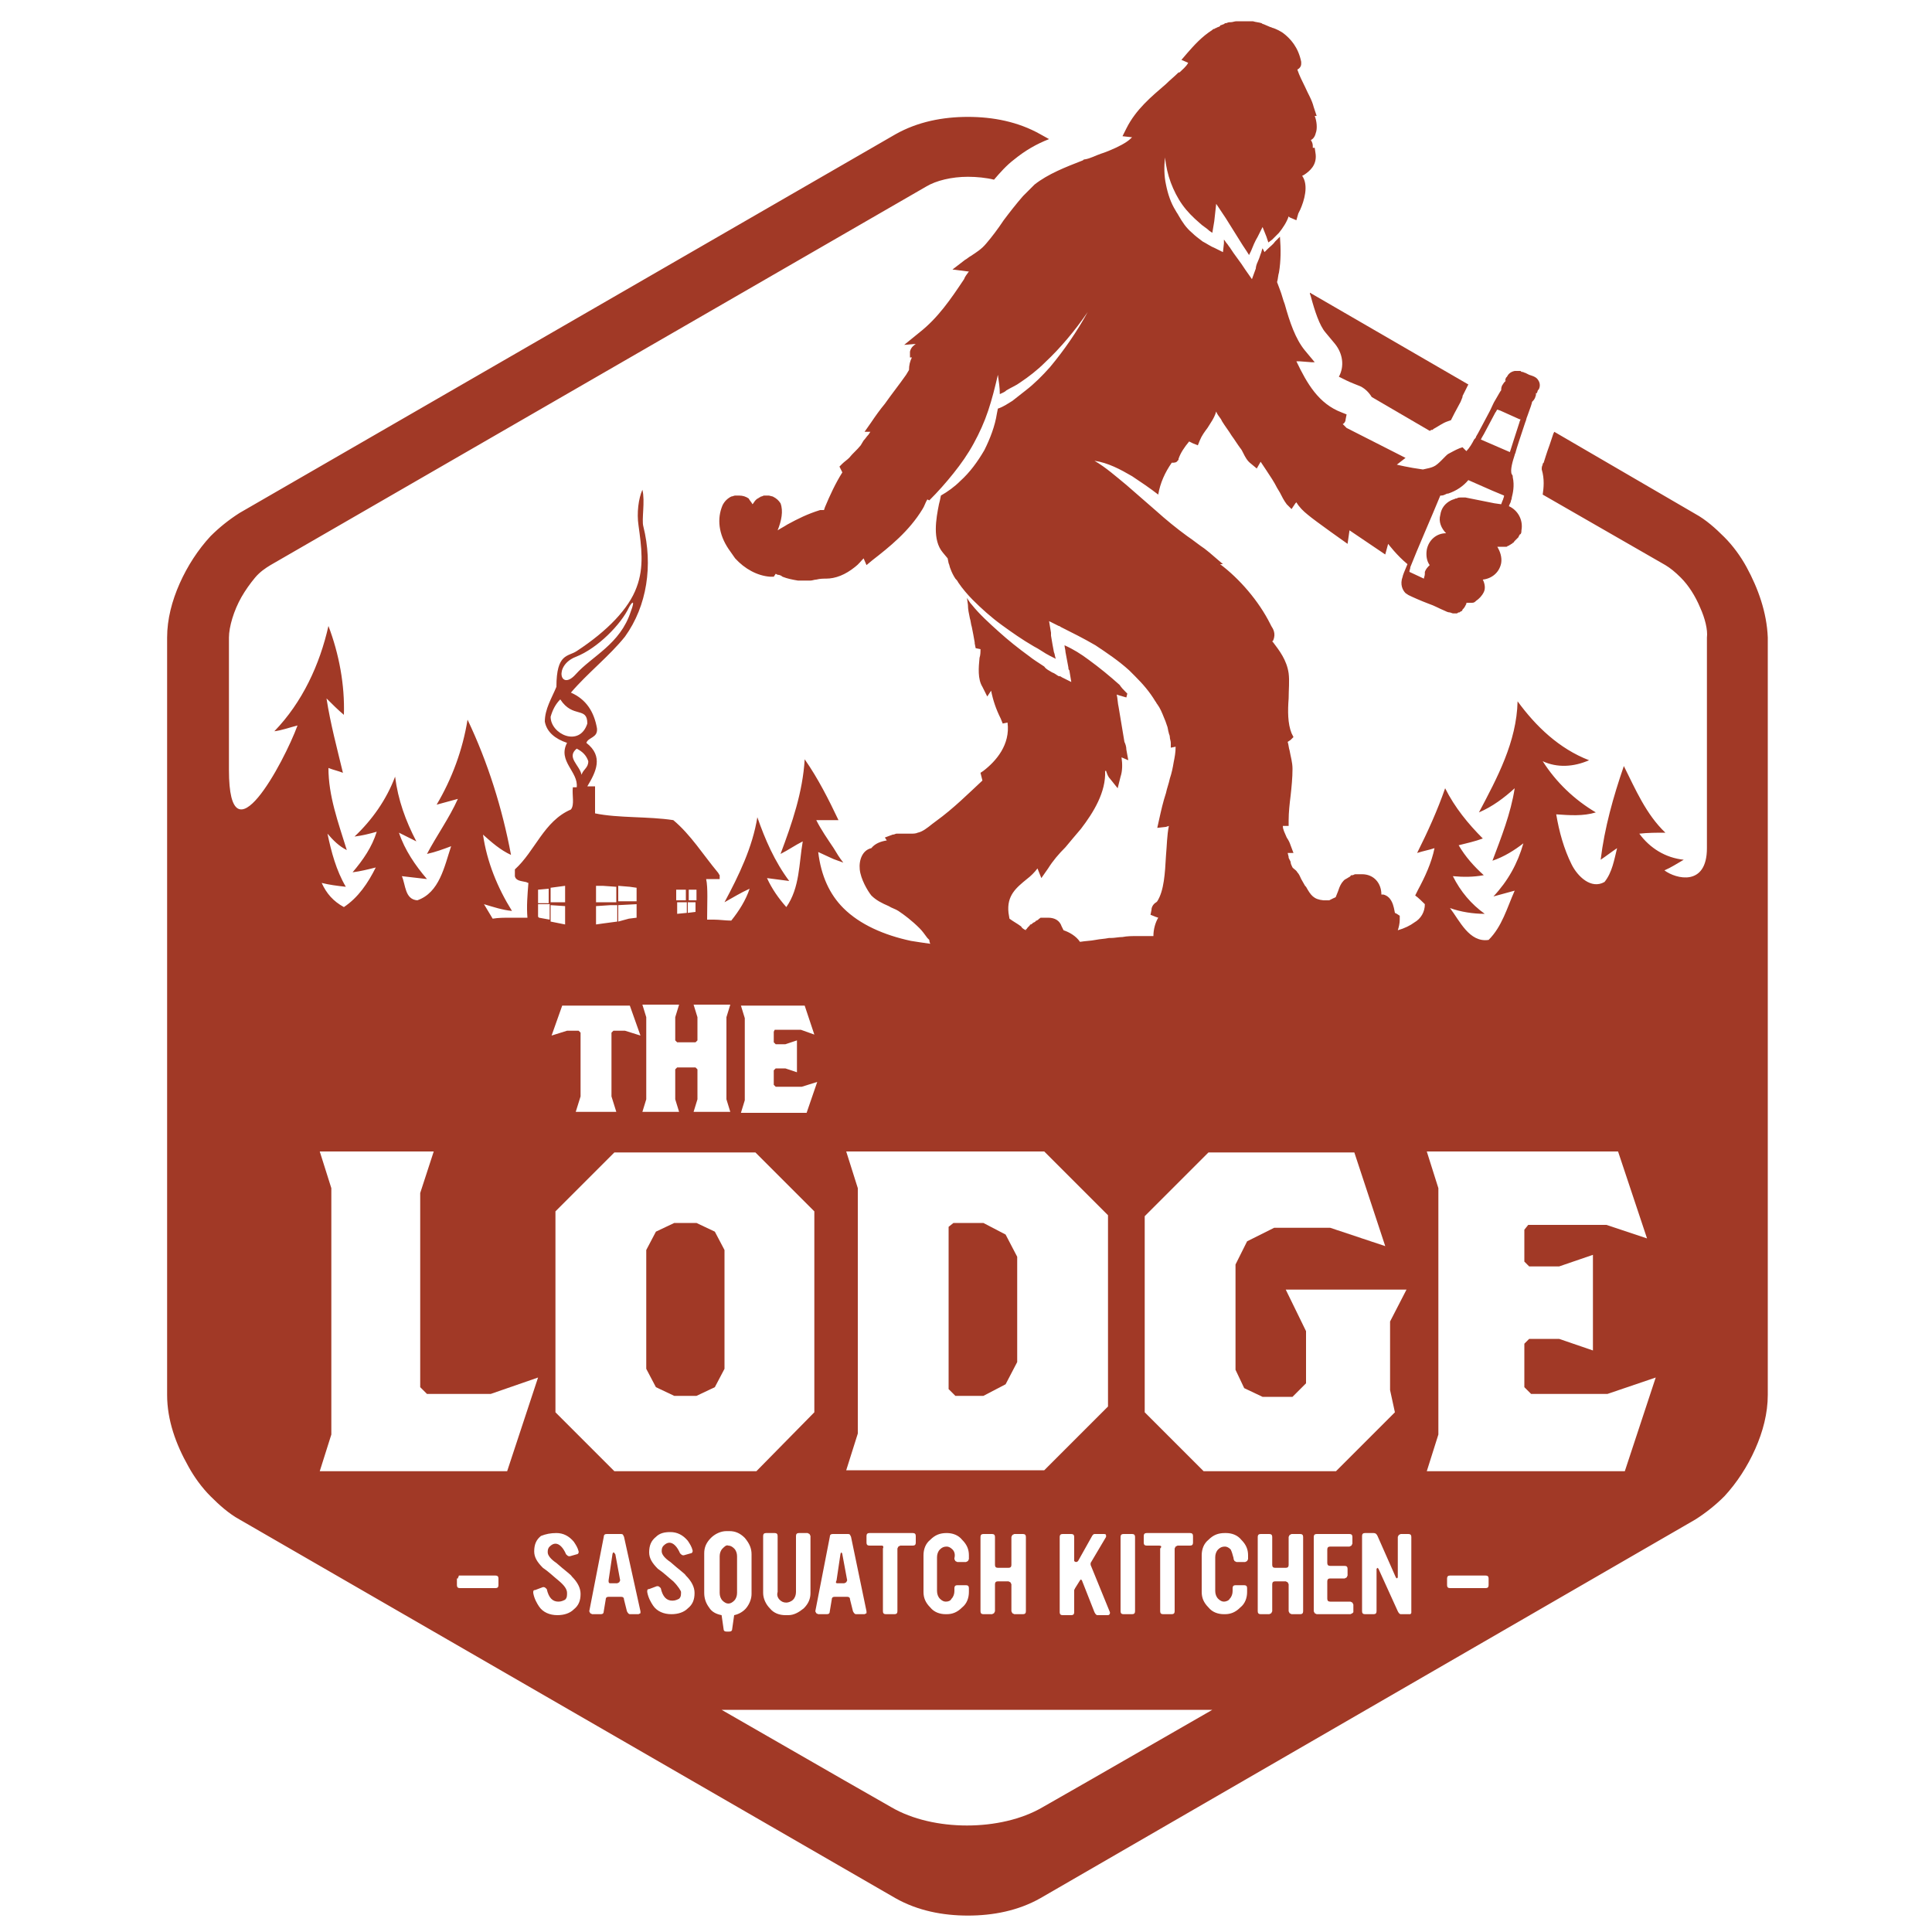 <svg xmlns="http://www.w3.org/2000/svg" width="200" height="200" viewBox="0 0 200 200"><path fill="#A13926" d="M180.8 58.7c-.6-1.1-1.4-2.2-2.3-3.1-.9-.9-1.9-1.8-3-2.4l-14.6-8.5-.1.2-.4 1.2c-.3.8-.5 1.5-.6 1.8l-.1.1v.1c-.1.2-.1.3-.1.5.3 1 .2 1.9.1 2.6l12.7 7.3c.5.3 1 .7 1.6 1.3.8.8 1.5 1.9 2 3.1.5 1.1.8 2.3.7 3.1V87.8c0 4-3.2 3.2-4.4 2.3.7-.3 1.3-.7 2-1.1-1.9-.2-3.5-1.2-4.6-2.7.9-.1 1.8-.1 2.7-.1-2-1.9-3.1-4.5-4.3-6.9-1.1 3.2-2 6.4-2.4 9.7.6-.4 1.1-.8 1.7-1.2-.3 1.2-.5 2.5-1.3 3.5-1.4.8-2.8-.6-3.4-1.8-.8-1.6-1.3-3.4-1.6-5.2 1.4.1 2.8.2 4.1-.2-2.2-1.3-4.1-3.1-5.5-5.3 1.5.7 3.2.6 4.8-.1-3.1-1.2-5.5-3.5-7.4-6.1-.1 4.2-2.1 7.9-4 11.5 1.4-.6 2.6-1.5 3.7-2.5-.4 2.6-1.4 5.1-2.3 7.5 1.2-.4 2.3-1.1 3.2-1.8-.6 2.1-1.6 3.9-3.1 5.5.7-.2 1.5-.4 2.2-.6-.8 1.8-1.3 3.7-2.7 5.1-2 .3-3-2-4-3.3 1.1.4 2.4.6 3.6.6-1.4-1-2.5-2.3-3.3-3.9 1.1.1 2.1.1 3.2-.1-1-.9-1.9-1.9-2.6-3.1.8-.2 1.7-.4 2.5-.7-1.5-1.5-2.9-3.2-3.9-5.2-.8 2.3-1.8 4.5-2.9 6.7.6-.2 1.2-.3 1.8-.5-.3 1.5-1 3-1.7 4.3l-.3.6c.3.2.8.7 1 .9 0 .8-.4 1.5-1.1 1.9-.4.3-1 .6-1.7.8.1-.3.2-.7.2-1.1v-.4l-.3-.2-.2-.1-.1-.5c-.1-.4-.3-1.2-1.1-1.4h-.2c0-1.2-.8-2.1-2-2.1h-.7c-.1 0-.2.1-.3.1-.1 0-.2 0-.2.1-.1.1-.2.1-.3.2-.1 0-.1.1-.2.1-.2.1-.3.3-.4.4-.2.3-.3.6-.4.9l-.2.5c0 .1-.1.1-.3.2l-.4.2h-.6c-1-.1-1.3-.5-1.8-1.4l-.1-.1c-.1-.2-.3-.5-.4-.7-.1-.2-.2-.5-.4-.7-.1-.2-.3-.3-.4-.4l-.1-.1c-.1-.2-.2-.4-.2-.6l-.2-.4v-.1l-.1-.4h.6l-.3-.8c-.1-.3-.2-.5-.4-.8-.2-.5-.4-.8-.4-1.2h.6v-.6c0-.8.1-1.7.2-2.5.1-.9.2-1.9.2-2.8 0-.7-.2-1.3-.3-1.9-.1-.3-.1-.6-.2-.9l.3-.2.3-.3-.2-.4c-.4-1-.4-2.3-.3-3.6 0-.9.1-1.8 0-2.6-.2-1.4-1-2.4-1.6-3.2l-.1-.1.1-.1c.3-.7 0-1.2-.2-1.5l-.1-.2c-1.2-2.4-3.2-4.7-5.2-6.2h.3l-1.4-1.2-.5-.4c-.6-.4-1.2-.9-1.8-1.3-1.1-.8-2.2-1.7-3.2-2.6l-3.1-2.7c-1.1-.9-2.1-1.8-3.3-2.5 1.4.2 2.7.9 3.9 1.6.9.6 1.8 1.2 2.7 1.9.2-1.2.7-2.3 1.4-3.3h.1c.1 0 .4 0 .5-.2l.1-.1v-.1c.2-.6.6-1.2 1.1-1.8l.4.2.5.2.2-.5c.2-.5.5-.9.8-1.3.3-.5.7-1 .9-1.7.1.3.3.5.5.8l.1.2c.3.5.7 1 1 1.5.3.4.6.9.9 1.3.1.1.2.3.3.5.2.4.4.8.8 1.1l.6.5.4-.7.6.9c.4.6.8 1.2 1.1 1.8l.3.5c.2.4.4.8.7 1.2l.5.5.4-.6.1-.1c.3.5.7.9 1.2 1.3.7.6 4.1 3 4.1 3l.2-1.4 3.7 2.5.3-1.1s.9 1.2 2 2.1c-.3.7-.5 1.2-.5 1.3-.3.8 0 1.4.3 1.7l.3.2c.4.2 1.3.6 2.1.9.6.2 1.1.5 1.6.7.2.1.4.2.6.2l.3.1h.4c.1 0 .1-.1.2-.1s.1 0 .2-.1c.1 0 .2-.1.2-.2l.1-.1c.1-.1.2-.3.3-.5v-.1H152.4c.2 0 .3-.1.4-.2.3-.2.6-.5.8-.9.2-.4.1-.9-.1-1.3.9-.1 1.7-.7 1.9-1.7.1-.6-.1-1.2-.4-1.7H155.9c.1 0 .1 0 .2-.1.1 0 .1 0 .2-.1.1 0 .1-.1.2-.1l.1-.1c.1 0 .1-.1.2-.2l.1-.1.2-.2.1-.1c0-.1.1-.2.1-.2s0-.1.1-.1c.1-.1.1-.3.1-.4.2-1.1-.4-2.1-1.3-2.5.1-.3.2-.4.2-.5 0-.1.1-.2.1-.4.1-.4.3-1.2.1-2.1 0-.1 0-.2-.1-.3-.2-.4.1-1.4.3-2 0-.1.1-.2.1-.3.1-.4.5-1.6.9-2.8l.1-.3c.1-.2.1-.4.2-.6.3-.8.5-1.4.5-1.5.1-.1.2-.2.3-.4l.1-.3v-.2h.1l.1-.3.1-.1c.1-.2.2-.6-.1-1-.2-.3-.6-.4-.9-.5l-.2-.1-.2-.1c-.1 0-.2-.1-.3-.1-.1 0-.1 0-.2-.1h-.1-.2H156.8c-.5.1-.7.4-.8.6l-.1.1-.1.3h.1l-.2.2-.2.3c-.1.2-.1.4-.1.5-.1.1-.3.5-.6 1-.2.3-.3.6-.5 1l-.1.2c-.6 1.1-1.2 2.3-1.4 2.6 0 .1-.1.2-.2.3-.2.4-.5.9-.8 1.2l-.1-.1-.3-.3-.3.1c-.5.2-.8.4-1.2.6-.3.2-1 1.1-1.5 1.3-.2.1-.6.2-1.1.3-1.5-.2-2.7-.5-2.7-.5l.9-.7-6.1-3.1-.3-.3-.1-.1c.2-.1.3-.3.3-.5l.1-.5-.5-.2c-2.4-.9-3.6-3-4.7-5.3h.3l1.3.1h.3l-1-1.2c-1-1.2-1.6-3-2.1-4.8-.2-.5-.3-1-.5-1.5l-.3-.8c.1-.3.1-.7.2-1 .2-1.2.2-2.4.1-3.7l-.5.5c-.2.3-.5.5-.8.8l-.3.3-.2-.4c-.1.2-.1.4-.2.6-.1.3-.2.6-.3.8-.1.2-.2.5-.2.7l-.4 1.1-.7-1c-.5-.8-1.1-1.5-1.6-2.3-.1-.1-.2-.3-.3-.4-.1-.1-.2-.3-.3-.4v.4l-.1.9-.8-.4c-.5-.2-.9-.5-1.3-.7-.4-.3-.8-.6-1.1-.9-.6-.5-1-1.1-1.4-1.8-.1-.2-.2-.3-.3-.5-.5-.8-.8-1.7-1-2.7-.2-.9-.2-1.9-.1-2.8.1.9.3 1.8.6 2.6s.7 1.6 1.2 2.3c.5.7 1.1 1.3 1.8 1.9.3.3.7.5 1 .8l.3.2.2-1.2.2-1.8 1 1.5 1.5 2.4c.3.5.6.9.9 1.4l.2-.4c.2-.5.4-1 .7-1.5l.5-1 .4 1 .2.6.4-.3.7-.7c.4-.5.8-1.1 1-1.7l.1.1.7.3.2-.7.2-.4c.4-.9.9-2.5.2-3.5l.2-.1c.6-.4 1.3-1 1.2-2.1l-.1-.7h-.2v-.1c0-.2 0-.4-.2-.7.2-.1.4-.3.5-.7.2-.5.1-1.3-.1-1.8h.2l-.3-.9c-.2-.8-.6-1.4-.9-2.1-.3-.6-.6-1.2-.8-1.8.2-.1.4-.3.4-.6v-.2c-.3-1.5-1.1-2.4-1.9-3-.3-.2-.7-.4-1-.5-.1 0-.2-.1-.3-.1-.2-.1-.5-.2-.7-.3-.1 0-.2-.1-.2-.1-.3-.1-.6-.1-.9-.2H128c-.2 0-.4.1-.6.1h-.1c-.2 0-.3.1-.4.1-.1 0-.1 0-.2.1-.1 0-.2.1-.3.1 0 0-.1 0-.1.1-.1.1-.3.1-.4.2-.1 0-.2.1-.2.1h-.1l-.1.1c-1.1.7-1.9 1.6-2.6 2.4l-.6.7.7.3c-.2.4-.6.7-.9 1h-.1c-.4.4-.9.8-1.3 1.2-1.5 1.3-3.1 2.6-4.1 4.6l-.4.8.9.1h.1c-.1.1-.3.3-.6.5-.6.4-1.5.8-2.3 1.1l-.3.1c-.6.2-1.1.5-1.7.6-.1 0-.1 0-.2.1-1.8.7-3.6 1.4-5 2.5l-1.2 1.2c-.7.8-1.4 1.7-2 2.5-.6.9-1.2 1.7-1.8 2.4-.5.6-1 .9-1.6 1.3-.2.1-.4.3-.6.4l-1.3 1 1.6.2h.1c-.2.3-.4.5-.5.8-1.4 2.1-2.7 4-4.6 5.5l-1.6 1.3 1.2-.1c-.1.1-.5.3-.6.8v.6h.2c-.2.4-.3.8-.3 1.3l-.3.5c-.7 1-1.5 2-2.2 3-.5.6-1 1.3-1.4 1.9l-.7 1h.6l-.2.3c-.2.2-.3.4-.5.6l-.3.5c-.4.5-.8.8-1.2 1.3-.2.2-.5.4-.7.6l-.3.3.2.4.1.2c-.7 1.1-1.3 2.4-1.8 3.6l-.1.3h-.4c-1.3.4-2.3.9-3.4 1.5-.3.2-.7.4-1 .6.4-1 .6-2 .3-2.8-.2-.3-.4-.5-.8-.7l-.4-.1h-.5c-.1 0-.2.1-.3.1-.1 0-.1.1-.2.1-.1.1-.2.1-.3.2l-.1.1c-.1.1-.2.3-.3.4-.1-.2-.3-.4-.4-.6-.3-.2-.6-.3-1-.3h-.3-.1c-.1 0-.3.1-.4.1-.4.2-.7.5-.9.9-.6 1.4-.4 3 .6 4.5.2.3.5.7.7 1 1 1.1 2.3 1.8 3.6 1.9h.4l.2-.3.2.1c.2 0 .4.1.5.2.5.2 1 .3 1.6.4h1.3c.2 0 .4-.1.6-.1.4-.1.7-.1 1-.1 1 0 2-.4 3-1.2.4-.3.6-.6.9-.9l.3.7.6-.5c1.8-1.4 3.8-3 5.2-5.3.2-.3.3-.7.5-1l.2.1c.9-.9 1.7-1.8 2.5-2.8.8-1 1.5-2 2.1-3.1.6-1.1 1.1-2.2 1.5-3.4.4-1.2.7-2.4 1-3.7.1.7.2 1.3.2 2 .2-.1.5-.2.7-.4.5-.3 1-.5 1.4-.8.9-.6 1.8-1.3 2.6-2.1 1.6-1.5 3.1-3.3 4.4-5.2-1.1 2-2.4 3.9-3.9 5.7-.8.9-1.6 1.7-2.5 2.4-.5.4-.9.7-1.4 1.1-.5.3-.9.6-1.5.8l-.1.5c-.2 1.3-.7 2.6-1.3 3.8-.7 1.2-1.5 2.3-2.5 3.2-.6.6-1.3 1.1-2 1.5l-.1.5-.1.4c-.3 1.5-.7 3.7.4 5l.5.6.1.5c.1.2.1.4.2.6.1.3.3.7.5 1 .1.1.2.2.3.4.4.6 1 1.3 1.5 1.8.9.9 1.9 1.8 3 2.6s2.1 1.5 3.3 2.2c.6.3 1.1.7 1.7 1l.6.3c-.1-.2-.1-.5-.2-.7-.1-.5-.2-1.1-.3-1.7v-.3l-.2-1.2 1 .5c.1 0 .2.1.2.1 1.2.6 2.4 1.2 3.6 1.9 1.2.8 2.4 1.6 3.5 2.6l.6.6c.8.8 1.5 1.6 2.1 2.6.1.1.1.2.2.3.3.4.5.9.7 1.4.1.2.2.5.3.8.1.2.1.5.2.8 0 .1.1.2.1.4s.1.4.1.6v.5l.5-.1c0 .6-.1 1.1-.2 1.6-.1.6-.2 1.1-.4 1.7-.1.5-.3 1-.4 1.5-.3.9-.5 1.8-.7 2.7l-.2.9.9-.1.3-.1c-.2 1-.2 2-.3 3.1-.1 1.8-.2 3.6-.9 4.7l-.1.1c-.2.1-.5.4-.5.8l-.1.5.5.2.3.1c-.3.5-.5 1.2-.5 1.9h-1.6c-.6 0-1.1 0-1.6.1-.4 0-.8.1-1.2.1h-.2c-.5.1-.9.1-1.4.2-.5.1-1 .1-1.6.2-.4-.6-1.1-1-1.7-1.2l-.2-.4c-.2-.6-.7-.9-1.4-.9H107.8c-.1 0-.1 0-.2.1 0 0-.1 0-.1.1-.1 0-.1.1-.2.1 0 0-.1 0-.1.1-.1 0-.1.1-.2.1 0 0-.1 0-.1.1-.1 0-.1.1-.2.1 0 0-.1 0-.1.1l-.2.2c-.1.1-.1.2-.2.2v.1c-.2-.1-.4-.2-.5-.4-.4-.3-.8-.5-1.2-.8l-.1-.6c-.2-1.8.8-2.6 1.9-3.5.4-.3.8-.7 1.1-1.1l.4 1 .7-1c.5-.8 1.1-1.5 1.8-2.2.5-.6 1-1.2 1.6-1.9 1.3-1.7 2.6-3.8 2.5-6h.1c.1.3.2.6.4.8l.8 1 .3-1.2c.2-.6.2-1.3.1-2l.7.3-.2-1.1c0-.3-.1-.6-.2-.8l-.6-3.6c-.1-.4-.1-.9-.2-1.3l.3.1.7.2.1-.4-.2-.2c-.2-.2-.4-.4-.6-.7-1-.9-2.1-1.8-3.2-2.6-.8-.6-1.6-1.1-2.5-1.5 0 .2.1.5.1.7.1.5.2 1.1.3 1.6 0 .1 0 .2.1.3l.2 1.2-1-.5c-.1-.1-.2-.1-.3-.1-.2-.1-.4-.3-.7-.4-.3-.2-.6-.3-.8-.6-.6-.4-1.1-.7-1.6-1.1-1.1-.8-2.1-1.6-3.1-2.5-1-.9-2-1.8-2.8-2.8-.2-.2-.3-.4-.5-.7l.1.7c0 .5.1.9.2 1.4.1.3.1.6.2.9.1.5.2 1 .3 1.6v.1l.1.5.5.1c0 .3 0 .6-.1.9-.1 1-.2 2.2.3 3l.5 1 .4-.6c.2 1 .5 1.9 1 2.9l.2.5.5-.1c.3 2.3-1.2 4-2.5 5l-.3.2.1.4.1.4c-1.4 1.3-3 2.9-4.8 4.2l-.4.3c-.5.4-1 .8-1.5.9-.2.1-.5.1-.7.1h-.8H93.2 92.9h-.1c-.1 0-.2.1-.4.1l-.8.3.2.3c-.6.1-1.2.3-1.6.8-.9.2-1.3 1.2-1.2 2.2.1 1 .8 2.2 1.2 2.7.5.5 1.1.8 1.8 1.1.3.2.7.3 1 .5.6.4 1.4 1 2.2 1.8.3.3.5.6.8 1l.2.2s0 .2.1.4c-.7-.1-1.4-.2-2-.3-2.8-.6-5.3-1.7-7-3.4-1.4-1.4-2.3-3.3-2.6-5.8.4.2.9.4 1.3.6.4.2.8.3 1.3.5-.4-.5-.7-1-1-1.5-.6-.9-1.3-1.9-1.8-2.9h2.3c-1-2.1-2.1-4.3-3.5-6.3-.2 3.4-1.3 6.6-2.5 9.8.8-.4 1.5-.9 2.3-1.3-.4 2.3-.3 4.8-1.7 6.8-.8-.9-1.5-1.9-2-3 .8.1 1.5.2 2.3.3-1.5-2-2.5-4.3-3.3-6.6-.5 3.1-1.9 6-3.4 8.8.9-.5 1.7-1 2.6-1.4-.4 1.2-1.1 2.3-1.9 3.3-.6 0-1.2-.1-1.8-.1h-.7c0-1.7.1-3.3-.1-4.2h1.4v-.4c-.1-.1-.1-.2-.2-.3-1.5-1.8-2.8-3.9-4.6-5.4-2.6-.4-5.7-.2-8.1-.7v-1.6-1.2h-.8c.9-1.5 1.7-3.1-.1-4.5.2-.6 1.2-.5 1.1-1.5-.3-1.7-1.1-3-2.7-3.7 1.7-2 4-3.8 5.6-5.8 2.3-3.2 2.9-7.4 1.9-11.4-.2-.7.2-2.6-.1-3.8-.4.9-.6 2.4-.4 3.7.3 2.2.6 4.3-.2 6.4-.8 2.2-3 4.5-6.2 6.6-.9.6-2.1.2-2.1 3.7-.5 1.2-1.2 2.3-1.2 3.6.2 1.1 1.1 1.8 2.3 2.2-1 1.9 1.2 3 1 4.6h-.4c-.1.8.2 1.8-.2 2.3-2.8 1.2-3.7 4.3-5.8 6.2v.7c.1.5.7.5 1.1.6.1 0 .2.1.3.1-.1 1.3-.2 2.4-.1 3.6h-1.7c-.7 0-1.3 0-1.9.1l-.9-1.5c1 .3 1.9.6 2.9.7-1.5-2.4-2.6-5.1-3-7.9.9.8 1.8 1.6 2.9 2.1-.9-4.8-2.4-9.6-4.5-14-.5 3.1-1.6 6.1-3.2 8.8.7-.2 1.5-.4 2.2-.6-.9 2-2.2 3.8-3.2 5.7.9-.2 1.7-.5 2.5-.8-.7 2.1-1.2 4.8-3.5 5.6-1.3-.1-1.2-1.6-1.6-2.5.9.1 1.7.2 2.6.3-1.2-1.4-2.3-3-2.9-4.8l1.8.9c-1.1-2.1-1.9-4.3-2.2-6.7-.9 2.4-2.4 4.5-4.2 6.2.8-.1 1.6-.3 2.3-.5-.5 1.6-1.4 2.9-2.5 4.2.8-.1 1.6-.3 2.4-.5-.8 1.6-1.8 3.1-3.3 4.1-1.1-.6-1.8-1.4-2.3-2.5.8.2 1.6.3 2.5.4-1-1.7-1.5-3.6-1.9-5.5.6.7 1.2 1.3 2 1.7-.9-2.9-1.9-5.6-1.9-8.5.5.2 1 .3 1.5.5-.6-2.5-1.3-5.1-1.7-7.7.6.6 1.2 1.2 1.8 1.7.1-3.1-.5-6.3-1.6-9.2-.9 4-2.7 7.9-5.6 10.9.8-.1 1.6-.4 2.4-.6-1.4 3.8-7.1 14.5-7.1 4.6V66c0-1.1.5-2.8 1.3-4.2.4-.7.9-1.4 1.4-2 .5-.6 1.1-1 1.6-1.3l67.9-39.2c1-.6 2.6-1 4.3-1 .9 0 1.9.1 2.7.3.6-.7 1.3-1.5 2.1-2.1 1.1-.9 2.3-1.6 3.6-2.1l-.9-.5c-2.3-1.3-4.9-1.8-7.5-1.8-2.6 0-5.2.5-7.5 1.8L24.8 53.1c-1.1.7-2.1 1.5-3 2.4-1.3 1.4-2.4 3.1-3.2 4.9-.8 1.8-1.3 3.7-1.3 5.6v78.4c0 2.6.9 5.1 2.2 7.4.6 1.1 1.4 2.2 2.3 3.1.9.9 1.9 1.8 3 2.4l67.9 39.2c2.3 1.3 4.9 1.8 7.5 1.8 2.6 0 5.2-.5 7.5-1.8l67.8-39.2c1.1-.7 2.1-1.5 3-2.4 1.3-1.4 2.4-3.1 3.2-4.9.8-1.8 1.3-3.7 1.3-5.6V66c-.1-2.6-1-5.1-2.2-7.3zm-27.4-13.4c.2-.3.8-1.5 1.4-2.6.1-.1.1-.2.2-.3l.3.1 2 .9h.1c0 .1-.1.2-.1.3-.4 1.2-.8 2.5-.9 2.8l-.1.3-3-1.3.1-.2zM146 58.7c.7-1.8 2.2-5.2 3.1-7.4h.1c.2 0 .4-.1.6-.2h.1c.9-.3 1.6-.8 2.1-1.4l2.5 1.1 1.2.5c0 .2-.1.3-.1.4 0 0-.1.2-.2.5l-.7-.1-3-.6h-.4c-.2 0-.4 0-.5.1h-.1c-.2.1-.3.1-.5.2-.6.3-1 .8-1.1 1.5-.2.7.1 1.4.6 1.9-1 0-1.8.7-2 1.7-.1.6 0 1.2.3 1.6-.2.2-.4.4-.5.7v.2c0 .2-.1.4-.1.5l-1.5-.7c0-.2.1-.3.1-.5zM59.6 68c2.3-.9 4.7-3.4 5.5-5.1.3-.6.7-.9.2.4-1.1 3.4-4 4.6-5.7 6.5-1.6 1.8-2.3-.9 0-1.8zM57 74.2c.2-.7.5-1.3 1-1.8 1.3 2 2.8.7 2.8 2.5-.8 2.5-3.8 1.1-3.8-.7zm2.7 3.3c.6.3 1 .7 1.2 1.3 0 .7-.5.8-.7 1.4-.2-1-1.6-1.8-.5-2.7zm-4 17.4v-1.3H56.9v1.6l-1.1-.2-.1-.1zm6-1.1l1.5-.1h.7v1.7l-1.5.2-.7.1V93.8zm9.5-.4h.8v1l-.8.1v-1.1zm-.1 1.1l-1 .1v-1.2h1v1.1zm-5.2 0v.5l-.8.1-1.1.3v-1.7l1.9-.1v.9zm-7.4 1.2l-1.5-.3v-1.7l1.5.1V95.7zM57 91.9l1.5-.2v1.7H57v-1.5zm-.2.1v1.5h-1.1v-1.4l1.1-.1zm19.9 12.1h6.6l1 3-1.4-.5h-2.7l-.1.2v1.1l.2.2h1l1.2-.4v3.3l-1.2-.4h-1l-.2.2v1.5l.2.2H83l1.6-.5-1.1 3.2h-6.8l.4-1.3v-8.5l-.4-1.3zm-1.1 11h-3.8l.4-1.3v-3.1l-.2-.2h-1.9l-.2.2v3.1l.4 1.3h-3.8l.4-1.3v-8.5l-.4-1.3h3.8l-.4 1.3v2.4l.2.2H72l.2-.2v-2.4l-.4-1.3h3.8l-.4 1.3v8.5l.4 1.3zm-11.8 0h-4.2l.5-1.6v-6.6l-.2-.2h-1.2l-1.6.5 1.1-3.1h7l1.1 3.1-1.6-.5h-1.2l-.2.2v6.6l.5 1.6zm90 48c.2 0 .3.1.3.3v.7c0 .2-.1.3-.3.3h-3.7c-.2 0-.3-.1-.3-.3v-.7c0-.2.1-.3.3-.3h3.7zm-6.1-43.9h19.8l3 9-4.2-1.4h-8.1l-.4.5v3.3l.5.5h3.1l3.5-1.2v9.9l-3.5-1.2h-3.1l-.5.5v4.5l.7.7h7.9l5-1.7-3.2 9.7h-20.5l1.2-3.8V123l-1.2-3.8zm-3.3 27l-6.1 6.1h-13.7l-6.1-6.1v-20.3l6.6-6.6h15.1l3.2 9.7-5.7-1.9h-5.8l-2.8 1.4-1.2 2.4v10.9l.9 1.9 1.9.9h3.1l1.4-1.4v-5.4l-2.1-4.3h12.5l-1.7 3.3v7.1l.5 2.3zm-6.7 15.9h1.5c.2 0 .3.1.3.3v.7l-.1.2-.2.1h-1.5c-.2 0-.3.1-.3.3v1.8c0 .2.1.3.3.3h2.1l.2.1.1.2v.8l-.1.1-.2.1h-3.5l-.2-.1-.1-.2v-7.7c0-.2.1-.3.3-.3h3.4c.2 0 .3.1.3.3v.7l-.1.2-.2.1h-2c-.2 0-.3.1-.3.3v1.4c0 .2.1.3.3.3zm-4.4 1.7l-.2-.1H132c-.2 0-.3.1-.3.3v2.8l-.1.2-.2.1h-.9c-.2 0-.3-.1-.3-.3v-7.7c0-.2.1-.3.3-.3h.9c.2 0 .3.1.3.3v2.9c0 .2.1.3.3.3h1.1c.2 0 .3-.1.3-.3v-2.9l.1-.2.2-.1h.9c.2 0 .3.1.3.3v7.7c0 .2-.1.3-.3.3h-.9l-.2-.1-.1-.2V164l-.1-.2zm-5.9-3.4c-.2-.2-.4-.3-.6-.3-.3 0-.5.1-.7.3-.2.2-.3.5-.3.8v3.5c0 .3.1.6.3.8s.4.3.6.3.5-.1.6-.3c.2-.2.3-.5.3-.8v-.3c0-.2.1-.3.3-.3h.9c.2 0 .3.1.3.3v.4c0 .6-.2 1.2-.7 1.6-.5.5-1 .7-1.6.7h-.1c-.6 0-1.2-.2-1.6-.7-.5-.5-.7-1-.7-1.6V161c0-.6.2-1.2.7-1.6.5-.5 1-.7 1.7-.7h.1c.6 0 1.2.2 1.6.7.5.5.7 1 .7 1.6v.4l-.1.2-.2.1h-.9l-.2-.1-.1-.2v-.1c-.1-.4-.2-.7-.3-.9zm-94.3-41.2h11.8l-1.4 4.3v20.1l.7.7h6.6l4.9-1.7-3.2 9.7H33.1l1.2-3.8V123l-1.2-3.8zm47.6 46.4c.2.2.4.3.7.3.2 0 .5-.1.7-.3.2-.2.3-.5.3-.8V159c0-.2.1-.3.3-.3h.9l.2.1.1.2v5.9c0 .6-.2 1.1-.7 1.6-.5.4-1 .7-1.6.7h-.3c-.6 0-1.2-.2-1.6-.7-.4-.4-.7-1-.7-1.6V159c0-.2.1-.3.3-.3h.9c.2 0 .3.1.3.3v5.8c-.1.3 0 .6.2.8zm-2.4-13.3H63.6l-6.1-6.1v-20.8l6.1-6.1h14.6l6.1 6.1v20.8l-6 6.1zm-.5 8.6v4.1c0 .5-.2 1-.5 1.4-.3.4-.8.7-1.3.8l-.2 1.4c0 .2-.1.3-.3.3h-.3c-.2 0-.3-.1-.3-.3l-.2-1.4c-.5-.1-1-.3-1.3-.8-.3-.4-.5-.9-.5-1.5v-4.1c0-.6.2-1.1.7-1.6.4-.4 1-.7 1.6-.7h.3c.6 0 1.1.2 1.6.7.5.6.7 1.1.7 1.7zm-8.1 2.8c-.5-.4-1-.9-1.6-1.3-.6-.6-.9-1.1-.9-1.7 0-.7.2-1.2.7-1.6.4-.4.9-.5 1.5-.5.7 0 1.3.3 1.8.9.2.3.4.6.5 1v.1c0 .1-.1.2-.2.2l-.7.2h-.1c-.1 0-.2-.1-.3-.2-.3-.7-.7-1.1-1.1-1.1-.2 0-.4.1-.6.3-.2.2-.2.4-.2.6 0 .3.3.7.9 1.1.9.8 1.5 1.2 1.6 1.4.6.6.9 1.2.9 1.8 0 .7-.2 1.2-.7 1.6-.4.4-1 .6-1.7.6-.8 0-1.5-.3-1.9-.9-.2-.3-.5-.8-.6-1.4 0-.2 0-.3.2-.3l.8-.3h.1c.1 0 .2.1.3.2.2.9.6 1.3 1.2 1.3.3 0 .5-.1.7-.2.2-.2.2-.4.2-.7 0-.1-.3-.6-.8-1.1zm-3.4 3.1v.2l-.2.1h-.9c-.1 0-.2-.1-.3-.3l-.3-1.2c0-.2-.1-.3-.3-.3H63c-.2 0-.3.1-.3.3l-.2 1.2c0 .2-.1.3-.3.3h-.9l-.2-.1-.1-.2 1.5-7.7c0-.2.1-.3.3-.3h1.5c.2 0 .2.1.3.3l1.7 7.7zm-8.7-8.1c.7 0 1.3.3 1.8.9.2.3.4.6.5 1v.1c0 .1-.1.2-.2.2l-.7.2h-.1c-.1 0-.2-.1-.3-.2-.3-.7-.7-1.1-1.1-1.1-.2 0-.4.1-.6.3-.2.2-.2.4-.2.6 0 .3.3.7.9 1.1.9.8 1.5 1.2 1.6 1.4.6.6.9 1.2.9 1.8 0 .7-.2 1.2-.7 1.6-.4.4-1 .6-1.7.6-.8 0-1.5-.3-1.9-.9-.2-.3-.5-.8-.6-1.4 0-.2 0-.3.2-.3l.8-.3h.1c.1 0 .2.1.3.2.2.9.6 1.3 1.2 1.3.3 0 .5-.1.7-.2.2-.2.2-.4.2-.7 0-.4-.3-.8-.9-1.3-.5-.4-1-.9-1.6-1.3-.6-.6-.9-1.1-.9-1.7 0-.7.2-1.2.7-1.6.5-.2 1-.3 1.6-.3zm-10.2 4.7c0-.1.1-.2.1-.3H51.3c.2 0 .3.1.3.3v.7c0 .2-.1.3-.3.3h-3.7c-.2 0-.3-.1-.3-.3v-.7zm44.9 23.7l-4.9-2.8-12.7-7.3h50.8l-12.7 7.3-4.9 2.8c-4.3 2.5-11.3 2.5-15.6 0zm-4.7-67.9h20.5l6.6 6.6v19.8l-6.6 6.6H87.6l1.2-3.8V123l-1.2-3.8zm23.8 42.5s.1 0 .2-.1l1.4-2.5c.1-.2.2-.3.3-.3h1c.2 0 .2.1.2.2v.1l-1.6 2.7v.2l2 4.9v.1c0 .1-.1.2-.2.2h-1.1c-.1 0-.2-.1-.3-.3l-1.3-3.3-.1-.1-.1.1-.5.8-.1.2v2.3c0 .2-.1.3-.3.3h-.9c-.2 0-.3-.1-.3-.3v-7.8c0-.2.1-.3.3-.3h.9c.2 0 .3.1.3.3v2.5c.1.1.2.1.2.1zm-6.8 2.1l-.2-.1h-1.1c-.2 0-.3.1-.3.3v2.8l-.1.2-.2.1h-.9c-.2 0-.3-.1-.3-.3v-7.7c0-.2.1-.3.3-.3h.9c.2 0 .3.1.3.3v2.9c0 .2.1.3.3.3h1.1c.2 0 .3-.1.3-.3v-2.9l.1-.2.2-.1h.9c.2 0 .3.1.3.3v7.7c0 .2-.1.3-.3.3h-.9l-.2-.1-.1-.2V164l-.1-.2zm-6-3.4c-.2-.2-.4-.3-.6-.3-.3 0-.5.1-.7.3-.2.2-.3.5-.3.8v3.5c0 .3.1.6.3.8.2.2.4.3.6.3.3 0 .5-.1.6-.3.2-.2.3-.5.3-.8v-.3c0-.2.1-.3.3-.3h.9c.2 0 .3.1.3.3v.4c0 .6-.2 1.2-.7 1.6-.5.5-1 .7-1.6.7h-.1c-.6 0-1.2-.2-1.6-.7-.5-.5-.7-1-.7-1.6V161c0-.6.2-1.2.7-1.6.5-.5 1-.7 1.7-.7.6 0 1.2.2 1.6.7.5.5.7 1 .7 1.6v.4l-.1.2-.2.1h-.9l-.2-.1-.1-.2v-.1c.1-.4 0-.7-.2-.9zm-7.3-.4H90c-.2 0-.3-.1-.3-.3v-.7c0-.2.1-.3.3-.3h4.5c.2 0 .3.1.3.3v.7c0 .2-.1.3-.3.3h-1.3l-.2.1-.1.2v6.5c0 .2-.1.3-.3.3h-.9c-.2 0-.3-.1-.3-.3v-6.5c.1-.2 0-.3-.1-.3zm-3.5-1.2c.2 0 .2.1.3.3l1.6 7.7v.2l-.2.1h-.9c-.1 0-.2-.1-.3-.3l-.3-1.2c0-.2-.1-.3-.3-.3h-1.3c-.2 0-.3.1-.3.3l-.2 1.2c0 .2-.1.3-.3.3h-.9l-.2-.1-.1-.2 1.5-7.7c0-.2.1-.3.3-.3h1.6zm28.2 8v-7.7c0-.2.1-.3.3-.3h.9c.2 0 .3.1.3.3v7.7c0 .2-.1.3-.3.3h-.9c-.2 0-.3-.1-.3-.3zm4-6.8h-1.3c-.2 0-.3-.1-.3-.3v-.7c0-.2.1-.3.3-.3h4.5c.2 0 .3.1.3.3v.7c0 .2-.1.3-.3.3h-1.3l-.2.1-.1.2v6.5c0 .2-.1.3-.3.3h-.9c-.2 0-.3-.1-.3-.3v-6.5c.2-.2.1-.3-.1-.3zm25.8 7.1h-.8c-.1 0-.2-.1-.3-.3l-2-4.4-.1-.1-.1.1v4.4c0 .2-.1.3-.3.3h-.9c-.2 0-.3-.1-.3-.3V159c0-.2.1-.3.3-.3h.9c.2 0 .3.1.4.3l1.9 4.3.1.1.1-.1v-4.2l.1-.2.2-.1h.8c.2 0 .3.1.3.3v7.8c0 .1 0 .1-.1.2h-.2c.1 0 .1 0 0 0zM72.1 93.2h-.8v-1.1h.8v1.1zM70 92.1h1v1.1h-1v-1.1zm-4.1-.2v1.4H64v-1.6l1.2.1.7.1zm-4.2-.2h.7l1.4.1v1.6h-2.1v-1.7z"/><path fill="#A13926" d="M140.1 39.7l.5.2c.6.2 1.1.7 1.4 1.2l6 3.5c.1 0 .1-.1.2-.1h.1l.1-.1c.4-.2.9-.6 1.5-.8l.3-.1c.2-.4.5-1 1-1.9l.2-.5V41l.1-.2.4-.8c0-.1.1-.1.1-.2l-16.4-9.5v.1l.1.3c.4 1.5.9 3 1.5 3.7l1 1.2c.8 1 1 2.3.4 3.4.6.3 1 .5 1.5.7zM74.8 160.3c-.2.2-.3.5-.3.8v3.8c0 .3.1.6.3.8.2.2.4.3.6.3.2 0 .4-.1.6-.3.2-.2.3-.5.3-.8v-3.8c0-.3-.1-.6-.3-.8-.2-.2-.4-.3-.6-.3-.2-.1-.4.1-.6.3zM101.8 144.5l2.3-1.2 1.2-2.3v-10.9l-1.2-2.3-2.3-1.2h-3.1l-.5.4v16.8l.7.7zM63.5 160.7s-.1.1-.1.2l-.4 2.7c0 .2 0 .3.2.3h.7l.2-.1.1-.2-.5-2.7c-.1-.1-.1-.2-.2-.2zM86.7 163.9h.7l.2-.1.1-.2-.5-2.7c0-.1-.1-.2-.1-.2s-.1.1-.1.2l-.4 2.7c-.1.2-.1.3.1.3zM72.1 126.6h-2.3l-1.9.9-1 1.9v12.3l1 1.9 1.9.9h2.3l1.9-.9 1-1.9v-12.3l-1-1.9zM120.9 77.4h.1-.1z"/></svg>